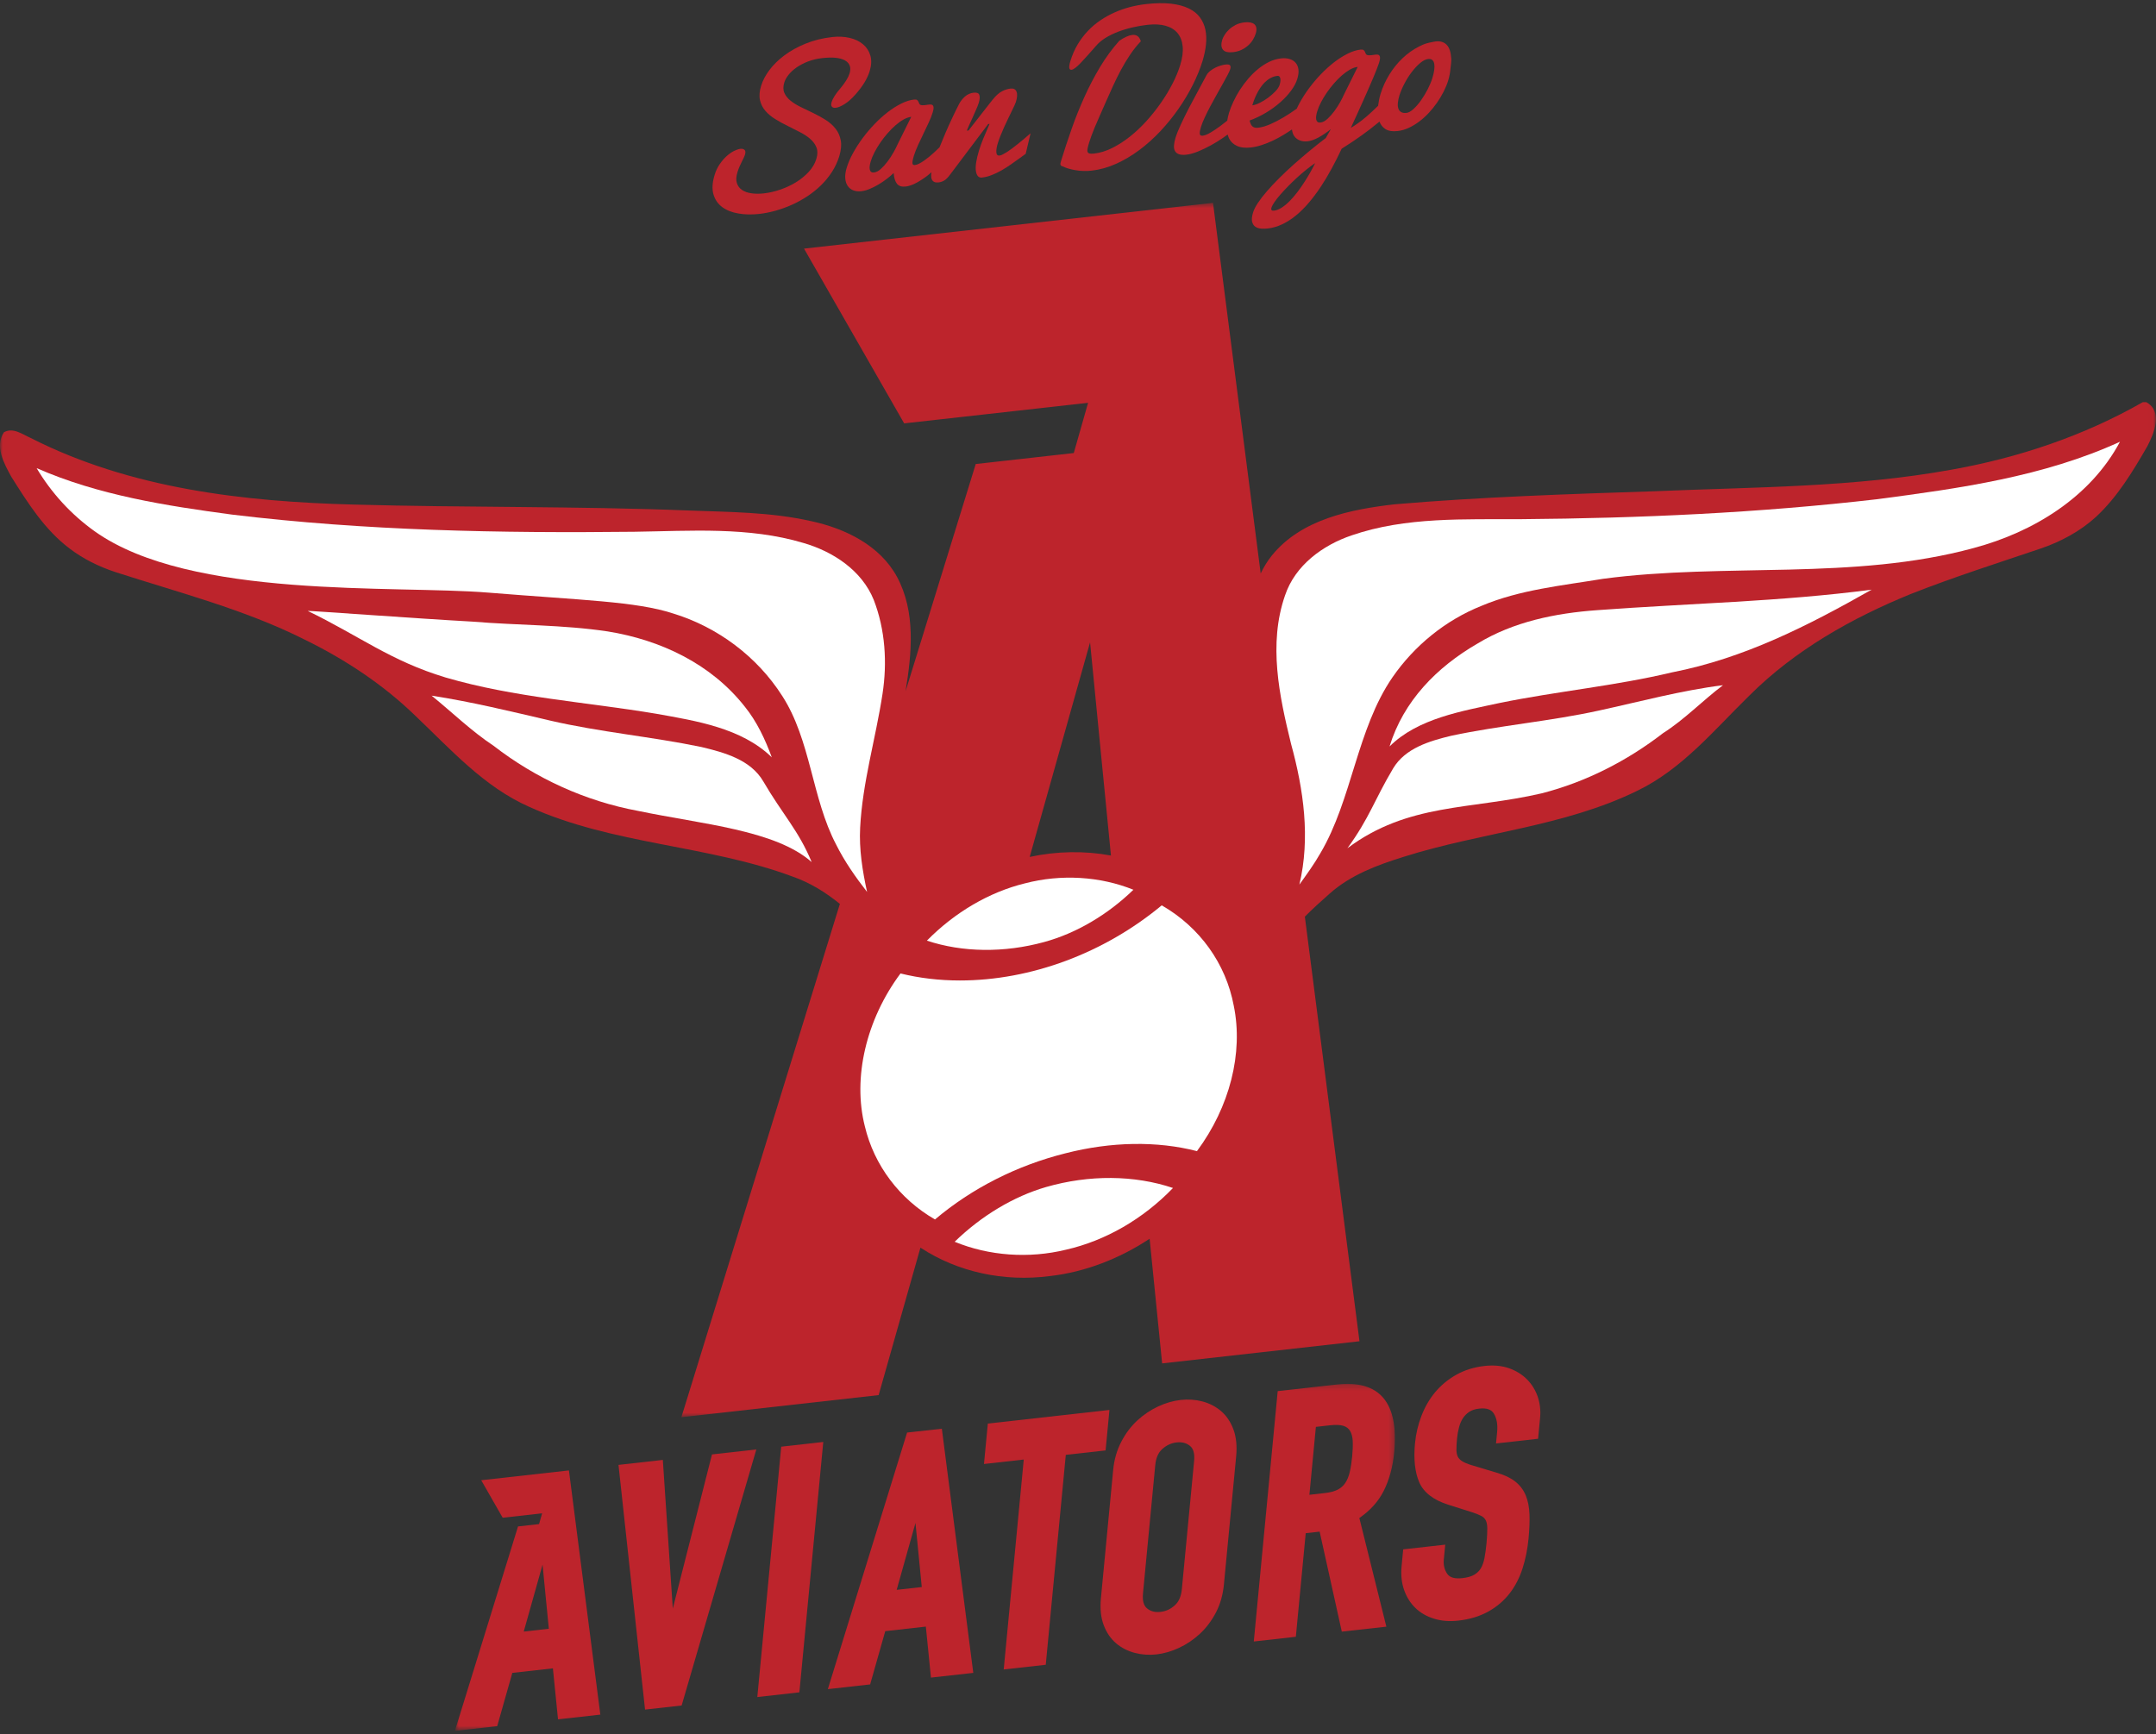 <?xml version="1.0" encoding="UTF-8" standalone="no"?>
<svg width="399px" height="321px" viewBox="0 0 399 321" version="1.1" xmlns="http://www.w3.org/2000/svg" xmlns:xlink="http://www.w3.org/1999/xlink">
    <rect x="0" y="0" width="399" height="321" fill="#333333" stroke="none"/>
    <!-- Generator: Sketch 41.2 (35397) - http://www.bohemiancoding.com/sketch -->
    <title>2016 Aviators logo</title>
    <desc>Created with Sketch.</desc>
    <defs>
        <polygon id="path-1" points="398.986 226.298 398.986 1.526 0 1.526 0 226.298 398.986 226.298"></polygon>
        <polygon id="path-3" points="0.773 64.341 174.733 64.341 174.733 0.227 0.773 0.227"></polygon>
    </defs>
    <g id="Page-1" stroke="none" stroke-width="1" fill="none" fill-rule="evenodd">
        <g id="2016-Aviators-logo">
            <g id="Group-3" transform="translate(0, 36.019)">
                <mask id="mask-2" fill="white">
                    <use xlink:href="#path-1"></use>
                </mask>
                <g id="Clip-2"></g>
                <path d="M201.733,82.876 L205.598,122.336 C200.745,121.435 195.611,121.509 190.561,122.593 L201.733,82.876 Z M397.215,38.423 L396.55,38.423 C385.617,44.669 373.53,48.717 361.156,50.916 C343.069,54.201 324.629,54.123 306.324,54.904 C290.241,55.437 274.136,55.955 258.093,57.325 C249.93,58.269 240.83,60.072 235.371,66.809 C234.533,67.852 233.86,68.969 233.31,70.131 L224.485,1.526 L148.798,9.998 L167.329,42.347 L201.335,38.544 L201.367,38.54 L198.717,47.835 L180.573,49.871 L167.587,91.932 C168.743,84.923 169.496,77.249 166.011,70.762 C162.834,64.9 156.394,61.797 150.119,60.442 C142.652,58.753 134.952,58.758 127.342,58.468 C106.751,57.651 86.131,57.951 65.532,57.376 C45.124,56.844 24.121,54.436 5.687,45.052 C4.148,44.379 2.457,43.043 0.734,43.987 C-1.02,46.591 0.755,49.78 2.068,52.186 C5.111,57.027 8.258,62.038 12.897,65.524 C15.42,67.446 18.294,68.853 21.289,69.848 C33.094,73.672 45.223,76.76 56.355,82.355 C63.864,86.028 70.933,90.692 76.938,96.535 C83.418,102.696 89.573,109.617 97.907,113.308 C113.38,120.328 130.876,120.343 146.707,126.241 C149.93,127.361 152.804,129.16 155.433,131.291 L126.1,226.298 L162.605,222.209 L170.345,194.906 C170.379,194.931 170.411,194.955 170.444,194.978 C177.217,199.407 185.776,201.304 194.355,200.167 C200.756,199.435 207.128,196.988 212.755,193.266 L215.071,216.339 L251.592,212.241 L241.482,133.647 C242.959,132.161 244.521,130.755 246.072,129.386 C249.96,125.913 254.921,124.082 259.826,122.557 C274.091,118.038 289.462,116.999 303.026,110.336 C311.336,106.324 317.268,99.048 323.744,92.73 C332.176,84.307 342.745,78.349 353.719,73.886 C361.556,70.8 369.575,68.243 377.545,65.551 C381.338,64.273 384.935,62.351 387.903,59.645 C391.879,55.955 394.709,51.236 397.401,46.578 C398.665,44.136 400.311,40.176 397.215,38.423 L397.215,38.423 Z" id="Fill-1" fill="#BD242C" mask="url(#mask-2)"></path>
            </g>
            <polyline id="Fill-4" fill="#BD242C" points="126.148 315.678 119.376 316.436 114.461 271.143 122.667 270.224 124.512 297.742 131.765 269.206 139.972 268.284 126.148 315.678"></polyline>
            <polyline id="Fill-5" fill="#BD242C" points="147.936 313.242 140.152 314.116 144.578 267.773 152.36 266.899 147.936 313.242"></polyline>
            <polyline id="Fill-6" fill="#BD242C" points="193.532 308.142 185.752 309.009 189.462 270.154 182.099 270.98 182.813 263.496 205.321 260.974 204.607 268.464 197.242 269.287 193.532 308.142"></polyline>
            <path d="M217.755,266.984 C216.755,267.1 215.886,267.5 215.098,268.207 C214.347,268.883 213.92,269.869 213.795,271.213 L211.528,294.933 C211.401,296.281 211.647,297.191 212.281,297.708 C212.946,298.256 213.757,298.464 214.756,298.353 C215.761,298.245 216.631,297.848 217.416,297.137 C218.169,296.461 218.59,295.479 218.72,294.129 L220.99,270.408 C221.113,269.065 220.868,268.155 220.233,267.632 C219.564,267.09 218.755,266.878 217.755,266.984 M214.009,306.224 C212.646,306.373 211.297,306.281 210,305.939 C208.701,305.602 207.541,305.005 206.552,304.169 C205.555,303.318 204.785,302.195 204.262,300.813 C203.731,299.435 203.558,297.75 203.744,295.803 L206.009,272.087 C206.191,270.184 206.692,268.432 207.5,266.883 C208.298,265.333 209.306,264.002 210.491,262.908 C211.661,261.833 212.965,260.959 214.36,260.313 C217.13,259.039 219.924,258.724 222.516,259.397 C223.814,259.74 224.974,260.339 225.966,261.179 C226.965,262.028 227.736,263.164 228.258,264.561 C228.779,265.958 228.952,267.638 228.772,269.539 L226.506,293.259 C226.32,295.208 225.816,296.965 225.012,298.493 C224.214,300.021 223.211,301.34 222.027,302.436 C220.849,303.518 219.551,304.389 218.155,305.029 C216.77,305.668 215.371,306.07 214.009,306.224" id="Fill-7" fill="#BD242C"></path>
            <path d="M269.864,299.972 C268.239,300.155 266.734,300.034 265.376,299.608 C264.021,299.192 262.866,298.525 261.945,297.63 C261.022,296.739 260.317,295.617 259.852,294.303 C259.39,292.984 259.23,291.5 259.386,289.892 L259.682,286.779 L267.464,285.909 L267.2,288.641 C267.101,289.67 267.31,290.54 267.829,291.304 C268.309,292 269.219,292.262 270.618,292.106 C271.575,292 272.328,291.784 272.855,291.465 C273.359,291.158 273.746,290.787 274.038,290.313 C274.345,289.799 274.574,289.162 274.718,288.417 C274.876,287.592 275.003,286.682 275.098,285.697 C275.204,284.554 275.255,283.606 275.244,282.891 C275.238,282.252 275.137,281.744 274.957,281.395 C274.775,281.054 274.516,280.796 274.159,280.607 C273.735,280.381 273.153,280.144 272.434,279.911 L268.066,278.529 C265.283,277.655 263.46,276.25 262.641,274.337 C261.848,272.483 261.589,270.064 261.867,267.151 C262.036,265.397 262.436,263.687 263.062,262.066 C263.699,260.415 264.555,258.931 265.619,257.664 C266.688,256.392 268.002,255.306 269.532,254.449 C271.06,253.592 272.811,253.048 274.737,252.832 C276.409,252.645 277.936,252.791 279.272,253.255 C280.597,253.729 281.723,254.425 282.622,255.344 C283.517,256.258 284.178,257.34 284.591,258.559 C285.003,259.782 285.143,261.084 285.016,262.438 L284.645,266.307 L276.864,267.177 L277.071,265.01 C277.196,263.687 277.001,262.567 276.482,261.685 C276.013,260.885 275.115,260.571 273.736,260.73 C272.997,260.808 272.383,261.012 271.905,261.327 C271.418,261.661 271.037,262.042 270.737,262.493 C270.43,262.976 270.19,263.536 270.027,264.144 C269.846,264.8 269.721,265.496 269.651,266.216 C269.572,267.077 269.532,267.803 269.537,268.366 C269.539,268.87 269.627,269.287 269.79,269.625 C269.953,269.947 270.218,270.227 270.584,270.457 C270.982,270.713 271.568,270.959 272.318,271.187 L276.997,272.597 C278.411,273.001 279.573,273.553 280.427,274.233 C281.299,274.927 281.953,275.79 282.368,276.806 C282.779,277.81 283.009,278.988 283.056,280.32 C283.101,281.606 283.041,283.101 282.883,284.764 C282.694,286.715 282.328,288.563 281.784,290.26 C281.227,292.009 280.425,293.573 279.397,294.906 C278.362,296.254 277.033,297.39 275.448,298.279 C273.875,299.164 272,299.735 269.864,299.972" id="Fill-8" fill="#BD242C"></path>
            <g id="Group-12" transform="translate(83.412, 255.924)">
                <mask id="mask-4" fill="white">
                    <use xlink:href="#path-3"></use>
                </mask>
                <g id="Clip-10"></g>
                <path d="M158.912,20.756 L161.822,20.428 C162.836,20.313 163.647,20.085 164.246,19.754 C164.811,19.439 165.242,19.039 165.572,18.536 C165.92,18.006 166.191,17.34 166.377,16.555 C166.573,15.733 166.722,14.755 166.83,13.647 C166.935,12.55 166.969,11.579 166.929,10.775 C166.889,10.034 166.722,9.409 166.44,8.931 C166.167,8.478 165.767,8.169 165.209,7.994 C164.618,7.809 163.776,7.769 162.709,7.892 L160.112,8.184 L158.912,20.756 Z M173.155,45.164 L164.908,46.083 L160.808,27.573 L158.231,27.865 L156.404,47.035 L148.62,47.909 L153.046,1.568 L163.987,0.343 C171.913,-0.548 175.482,3.682 174.603,12.904 C174.345,15.6 173.689,18.004 172.654,20.055 C171.683,21.985 170.169,23.668 168.155,25.052 L173.155,45.164 L173.155,45.164 Z" id="Fill-9" fill="#BD242C" mask="url(#mask-4)"></path>
                <path d="M13.513,46.074 L16.995,33.691 L18.157,45.551 L13.513,46.074 Z M21.877,16.245 L5.644,18.059 L9.617,25.001 L16.912,24.186 L16.919,24.182 L16.349,26.178 L12.457,26.614 L0.773,64.455 L8.603,63.579 L11.401,53.718 L18.91,52.878 L19.858,62.317 L27.689,61.443 L21.877,16.245 L21.877,16.245 Z" id="Fill-11" fill="#BD242C" mask="url(#mask-4)"></path>
            </g>
            <path d="M165.943,294.273 L170.586,293.754 L169.422,281.894 L165.943,294.273 Z M180.121,309.642 L172.288,310.516 L171.342,301.075 L163.829,301.92 L161.033,311.778 L153.204,312.652 L167.869,265.162 L174.305,264.449 L174.373,264.995 L180.121,309.642 L180.121,309.642 Z" id="Fill-13" fill="#BD242C"></path>
            <path d="M347.409,92.4 C362.656,90.394 378.222,88.226 392.332,81.767 C386.845,92.051 376.269,98.504 365.261,101.437 C343.016,107.505 319.31,104.114 296.65,107.137 C289.077,108.396 281.299,109.134 274.165,112.142 C267.52,114.798 261.763,119.488 257.704,125.359 C251.088,134.971 250.25,147.964 244.351,157.934 C243.202,159.96 241.826,161.846 240.47,163.731 C242.527,155.111 241.249,146.146 238.935,137.714 C236.743,128.798 234.696,119.181 237.812,110.216 C239.672,104.65 244.783,100.897 250.173,99.084 C260.229,95.63 271.031,96.169 281.517,96.097 C303.52,95.92 325.537,94.935 347.409,92.4" id="Fill-14" fill="#FFFFFF"></path>
            <path d="M163.321,128.444 C164.216,122.645 163.833,116.548 161.704,111.046 C159.496,105.568 154.165,102.078 148.664,100.493 C138.535,97.467 127.833,98.279 117.399,98.427 C92.554,98.703 67.64,98.243 42.952,95.251 C30.665,93.606 18.209,91.663 6.779,86.65 C9.507,91.236 13.172,95.244 17.534,98.349 C35.268,110.982 73.001,108.277 90.336,109.689 C107.668,111.103 117.765,111.312 124.586,113.556 C132.821,116.076 140.118,121.536 144.753,128.796 C150.07,137.022 150.218,147.7 154.734,156.317 C156.301,159.456 158.318,162.33 160.463,165.092 C159.615,161.189 158.971,157.206 159.183,153.196 C159.615,144.806 162.059,136.713 163.321,128.444" id="Fill-15" fill="#FFFFFF"></path>
            <path d="M56.944,113.077 C66.489,117.685 72.258,122.33 82.483,125.407 C95.173,129.113 108.438,129.926 121.418,132.108 C128.779,133.422 137.247,134.737 142.832,140.176 C141.596,136.84 140.078,133.568 137.826,130.785 C131.575,122.849 122.241,118.451 112.457,116.872 C104.146,115.627 95.79,115.757 87.424,115.058 C76.921,114.478 57.454,113.029 56.944,113.077" id="Fill-16" fill="#FFFFFF"></path>
            <path d="M295.541,112.942 C312.521,111.676 329.484,111.365 346.37,109.145 C334.635,115.795 322.838,121.837 309.412,124.457 C298.904,126.963 288.121,127.951 277.547,130.114 C270.591,131.625 262.389,132.95 257.156,138.169 C259.729,129.771 265.877,123.488 273.448,119.113 C280.093,115.071 287.871,113.496 295.541,112.942" id="Fill-17" fill="#FFFFFF"></path>
            <path d="M295.892,131.524 C303.522,129.864 311.1,127.803 318.868,126.828 C315.082,129.676 311.793,133.143 307.782,135.697 C301.126,140.838 293.484,144.747 285.325,146.84 C272.076,149.92 260.597,148.595 249.361,157.005 C253.46,151.361 254.269,148.21 257.826,142.218 C260.07,138.468 264.563,137.16 268.546,136.193 C277.589,134.265 286.847,133.509 295.892,131.524" id="Fill-18" fill="#FFFFFF"></path>
            <path d="M79.877,128.762 C87.27,129.901 94.55,131.68 101.835,133.382 C111.062,135.522 120.523,136.341 129.791,138.264 C134.042,139.28 138.914,140.599 141.268,144.646 C144.777,150.679 147.827,153.761 150.21,159.566 C143.5,153.623 129.955,152.573 118.042,150.085 C108.341,148.288 99.149,144.083 91.359,138.053 C87.238,135.325 83.699,131.864 79.877,128.762" id="Fill-19" fill="#FFFFFF"></path>
            <path d="M171.537,174.108 C178.125,176.3 185.839,176.394 193.24,174.364 C199.141,172.756 204.957,169.34 209.754,164.688 C203.581,162.195 196.349,161.759 189.67,163.507 C183.082,165.118 176.7,168.861 171.537,174.108" id="Fill-20" fill="#FFFFFF"></path>
            <path d="M166.652,180.182 C160.294,188.713 157.767,199.496 160.053,208.478 C161.773,215.704 166.485,221.947 173.033,225.718 C179.865,219.941 188.207,215.71 197.206,213.464 C205.627,211.306 214.138,211.164 221.515,213.069 C227.581,204.904 230.127,194.893 228.326,186.155 C226.864,178.345 222.023,171.611 214.995,167.575 C204.356,176.421 190.777,181.482 177.636,181.482 C173.826,181.482 170.135,181.045 166.652,180.182" id="Fill-21" fill="#FFFFFF"></path>
            <path d="M176.675,229.845 C183.014,232.459 190.409,232.997 197.282,231.312 C204.58,229.657 211.553,225.625 217.081,219.892 C209.936,217.484 201.568,217.416 193.594,219.714 C187.587,221.454 181.627,225.029 176.675,229.845" id="Fill-22" fill="#FFFFFF"></path>
            <path d="M156.631,14.84 C156.355,15.297 155.989,15.795 155.539,16.332 C155.054,16.891 154.688,17.38 154.432,17.801 C154.176,18.22 154,18.576 153.909,18.874 C153.788,19.276 153.799,19.562 153.949,19.738 C154.095,19.917 154.336,19.987 154.667,19.951 C155.105,19.9 155.655,19.672 156.305,19.263 C156.961,18.853 157.628,18.265 158.311,17.492 C159.012,16.696 159.575,15.947 160,15.236 C160.427,14.523 160.739,13.846 160.938,13.192 C161.274,12.099 161.321,11.126 161.073,10.284 C160.827,9.439 160.372,8.745 159.708,8.19 C159.05,7.634 158.226,7.24 157.236,7.012 C156.25,6.781 155.179,6.726 154.034,6.855 C152.226,7.058 150.582,7.464 149.096,8.072 C147.609,8.677 146.303,9.401 145.181,10.237 C144.057,11.073 143.13,11.987 142.394,12.961 C141.666,13.945 141.149,14.914 140.859,15.875 C140.54,16.897 140.474,17.795 140.65,18.552 C140.827,19.306 141.164,19.973 141.666,20.544 C142.169,21.117 142.779,21.627 143.509,22.066 C144.235,22.506 144.984,22.929 145.765,23.306 C146.538,23.697 147.297,24.082 148.044,24.459 C148.789,24.84 149.429,25.264 149.96,25.725 C150.493,26.193 150.878,26.722 151.105,27.312 C151.336,27.905 151.325,28.603 151.077,29.412 C150.806,30.294 150.33,31.098 149.649,31.831 C148.963,32.567 148.173,33.209 147.272,33.757 C146.364,34.311 145.393,34.76 144.362,35.107 C143.333,35.456 142.336,35.687 141.374,35.791 C140.559,35.886 139.795,35.884 139.094,35.782 C138.392,35.689 137.801,35.482 137.335,35.168 C136.864,34.859 136.544,34.432 136.372,33.886 C136.195,33.346 136.231,32.675 136.476,31.871 C136.588,31.513 136.713,31.173 136.849,30.857 C136.993,30.544 137.122,30.256 137.251,29.996 C137.38,29.729 137.501,29.492 137.609,29.266 C137.719,29.05 137.807,28.838 137.867,28.641 C137.992,28.224 137.972,27.924 137.797,27.75 C137.619,27.577 137.357,27.511 137.007,27.549 C136.662,27.591 136.264,27.727 135.81,27.955 C135.355,28.19 134.904,28.508 134.453,28.918 C134,29.329 133.579,29.82 133.183,30.4 C132.787,30.978 132.478,31.634 132.254,32.366 C131.818,33.78 131.748,34.982 132.034,35.968 C132.324,36.959 132.863,37.746 133.664,38.336 C134.463,38.927 135.462,39.314 136.654,39.518 C137.846,39.723 139.134,39.748 140.514,39.596 C141.494,39.484 142.497,39.285 143.52,39.003 C144.548,38.713 145.551,38.351 146.538,37.909 C147.526,37.469 148.482,36.94 149.405,36.332 C150.326,35.725 151.17,35.043 151.936,34.3 C152.703,33.551 153.378,32.728 153.962,31.826 C154.542,30.929 154.995,29.968 155.314,28.938 C155.655,27.809 155.754,26.83 155.598,26 C155.446,25.166 155.122,24.44 154.637,23.824 C154.15,23.206 153.545,22.669 152.827,22.212 C152.11,21.757 151.363,21.344 150.578,20.963 C149.797,20.58 149.031,20.21 148.282,19.854 C147.536,19.5 146.889,19.101 146.347,18.673 C145.801,18.243 145.409,17.757 145.166,17.209 C144.921,16.662 144.916,16.019 145.149,15.259 C145.285,14.815 145.539,14.349 145.92,13.869 C146.296,13.38 146.787,12.929 147.391,12.502 C147.994,12.078 148.7,11.708 149.503,11.39 C150.311,11.073 151.209,10.861 152.199,10.751 C153.098,10.652 153.894,10.631 154.597,10.694 C155.302,10.764 155.879,10.912 156.318,11.149 C156.76,11.382 157.071,11.708 157.236,12.112 C157.407,12.518 157.401,13.009 157.225,13.592 C157.107,13.972 156.91,14.385 156.631,14.84" id="Fill-23" fill="#BD242C"></path>
            <g id="Group-27" transform="translate(155.45, 0)" fill="#BD242C">
                <path d="M10.635,26.775 C10.478,27.143 10.241,27.611 9.922,28.174 C9.609,28.741 9.251,29.295 8.849,29.835 C8.449,30.375 8.027,30.847 7.589,31.249 C7.145,31.655 6.717,31.873 6.309,31.92 C6.055,31.949 5.865,31.909 5.742,31.795 C5.615,31.685 5.536,31.524 5.503,31.323 C5.465,31.124 5.469,30.891 5.515,30.631 C5.56,30.368 5.625,30.089 5.712,29.807 C5.865,29.302 6.095,28.756 6.396,28.174 C6.7,27.591 7.054,27.001 7.458,26.409 C7.86,25.82 8.3,25.247 8.779,24.705 C9.259,24.148 9.748,23.659 10.252,23.213 C10.753,22.773 11.257,22.408 11.755,22.127 C12.258,21.845 12.737,21.678 13.187,21.625 L10.635,26.775 Z M31.901,27.439 C31.575,27.683 31.264,27.901 30.967,28.1 C30.669,28.286 30.394,28.445 30.148,28.574 C29.903,28.703 29.697,28.775 29.53,28.792 C29.166,28.834 28.971,28.633 28.94,28.201 C28.906,27.763 29.001,27.189 29.217,26.48 C29.348,26.057 29.515,25.594 29.718,25.088 C29.92,24.578 30.138,24.063 30.375,23.541 C30.609,23.016 30.851,22.506 31.094,22.004 C31.338,21.505 31.56,21.039 31.763,20.62 C31.968,20.205 32.138,19.841 32.282,19.539 C32.425,19.236 32.512,19.026 32.55,18.895 C32.809,18.053 32.849,17.409 32.671,16.967 C32.495,16.521 32.129,16.336 31.575,16.392 C31.027,16.457 30.491,16.626 29.966,16.906 C29.445,17.183 28.912,17.649 28.372,18.307 C28.248,18.449 28.074,18.677 27.829,18.982 C27.589,19.282 27.316,19.63 27.014,20.021 C26.715,20.413 26.392,20.821 26.053,21.251 C25.716,21.683 25.397,22.089 25.098,22.476 C24.796,22.863 24.531,23.206 24.303,23.498 C24.072,23.795 23.907,24.009 23.805,24.146 L23.475,24.182 C23.498,24.1 23.56,23.943 23.666,23.704 C23.769,23.465 23.894,23.185 24.042,22.868 C24.19,22.548 24.345,22.203 24.516,21.824 C24.682,21.443 24.844,21.079 25.003,20.726 C25.158,20.373 25.3,20.051 25.422,19.752 C25.543,19.46 25.63,19.227 25.683,19.05 C25.873,18.425 25.913,17.936 25.795,17.587 C25.683,17.234 25.325,17.092 24.732,17.158 C24.136,17.225 23.609,17.456 23.153,17.85 C22.698,18.243 22.328,18.709 22.045,19.245 C21.685,19.939 21.278,20.764 20.823,21.727 C20.362,22.7 19.913,23.697 19.467,24.737 C19.101,25.591 18.76,26.425 18.432,27.255 C18.123,27.56 17.812,27.86 17.513,28.138 C17.202,28.427 16.88,28.709 16.548,28.984 C16.21,29.255 15.884,29.503 15.568,29.729 C15.249,29.949 14.946,30.138 14.654,30.284 C14.362,30.436 14.1,30.523 13.867,30.546 C13.562,30.58 13.409,30.451 13.407,30.159 C13.405,29.869 13.486,29.456 13.649,28.919 C13.845,28.29 14.1,27.619 14.428,26.902 C14.755,26.19 15.09,25.473 15.439,24.758 C15.786,24.042 16.116,23.338 16.434,22.662 C16.747,21.985 16.99,21.369 17.158,20.817 C17.264,20.463 17.321,20.184 17.323,19.987 C17.327,19.791 17.289,19.642 17.215,19.539 C17.136,19.435 17.031,19.376 16.904,19.355 C16.766,19.34 16.62,19.342 16.457,19.361 C16.334,19.373 16.21,19.391 16.08,19.407 C15.951,19.427 15.826,19.446 15.706,19.46 C15.56,19.473 15.422,19.481 15.291,19.481 C15.156,19.481 15.035,19.46 14.919,19.42 C14.806,19.373 14.724,19.297 14.673,19.181 C14.624,19.065 14.573,18.944 14.519,18.825 C14.466,18.705 14.383,18.599 14.271,18.512 C14.159,18.428 13.975,18.398 13.719,18.425 C12.959,18.512 12.163,18.76 11.329,19.181 C10.489,19.598 9.651,20.131 8.813,20.775 C7.981,21.42 7.166,22.157 6.375,22.984 C5.585,23.809 4.853,24.679 4.18,25.585 C3.507,26.493 2.919,27.416 2.409,28.345 C1.901,29.266 1.518,30.161 1.255,31.018 C1.02,31.771 0.931,32.432 0.978,33.007 C1.024,33.581 1.177,34.055 1.439,34.428 C1.695,34.8 2.042,35.073 2.474,35.236 C2.906,35.403 3.39,35.456 3.917,35.397 C4.413,35.342 4.936,35.204 5.484,34.978 C6.036,34.749 6.576,34.474 7.118,34.155 C7.659,33.837 8.173,33.488 8.656,33.113 C9.143,32.743 9.57,32.377 9.936,32.028 C10.002,32.916 10.205,33.572 10.542,34.004 C10.878,34.436 11.412,34.609 12.14,34.527 C12.745,34.463 13.397,34.237 14.1,33.862 C14.802,33.488 15.484,33.046 16.148,32.54 C16.427,32.332 16.665,32.1 16.929,31.882 C16.868,32.241 16.853,32.569 16.895,32.847 C16.94,33.166 17.069,33.412 17.283,33.579 C17.498,33.752 17.829,33.809 18.284,33.757 C18.648,33.718 18.991,33.594 19.319,33.395 C19.647,33.191 19.994,32.845 20.356,32.349 L27.426,22.961 L27.685,22.933 C27.274,23.86 26.902,24.724 26.573,25.53 C26.241,26.334 25.968,27.077 25.757,27.763 C25.225,29.507 25.022,30.813 25.158,31.672 C25.291,32.533 25.664,32.931 26.269,32.864 C26.878,32.796 27.481,32.646 28.087,32.402 C28.696,32.165 29.293,31.879 29.884,31.545 C30.476,31.204 31.065,30.834 31.64,30.427 C32.218,30.021 32.787,29.617 33.348,29.213 L34.372,28.47 L35.272,24.667 C34.421,25.41 33.627,26.083 32.876,26.684 C32.554,26.94 32.229,27.189 31.901,27.439 L31.901,27.439 Z" id="Fill-24"></path>
                <path d="M65.291,15.723 C66.051,14.209 66.654,12.73 67.096,11.293 C67.418,10.241 67.628,9.228 67.733,8.243 C67.837,7.264 67.803,6.349 67.625,5.501 C67.45,4.656 67.111,3.896 66.618,3.221 C66.121,2.544 65.433,1.989 64.546,1.56 C63.664,1.132 62.567,0.836 61.261,0.681 C59.955,0.533 58.406,0.557 56.609,0.758 C55.64,0.868 54.669,1.05 53.697,1.299 C52.722,1.551 51.776,1.882 50.859,2.288 C49.941,2.692 49.065,3.177 48.227,3.738 C47.388,4.3 46.612,4.957 45.898,5.704 C45.187,6.449 44.554,7.283 43.998,8.203 C43.441,9.126 42.997,10.15 42.652,11.268 C42.298,12.419 42.362,12.971 42.851,12.918 C43.204,12.874 43.744,12.478 44.48,11.719 C45.213,10.954 46.176,9.884 47.378,8.502 C47.835,7.96 48.415,7.467 49.118,7.027 C49.818,6.591 50.599,6.214 51.452,5.882 C52.301,5.558 53.196,5.287 54.146,5.069 C55.084,4.853 56.021,4.694 56.948,4.591 C58.218,4.449 59.319,4.508 60.265,4.772 C61.202,5.041 61.937,5.486 62.474,6.131 C63.007,6.773 63.323,7.589 63.42,8.59 C63.52,9.585 63.367,10.747 62.957,12.072 C62.631,13.143 62.159,14.273 61.553,15.462 C60.944,16.652 60.235,17.827 59.42,18.999 C58.61,20.171 57.712,21.293 56.743,22.377 C55.763,23.456 54.741,24.423 53.672,25.272 C52.603,26.129 51.501,26.836 50.368,27.397 C49.24,27.958 48.121,28.303 47.02,28.425 C46.656,28.464 46.379,28.459 46.182,28.413 C45.991,28.362 45.871,28.258 45.82,28.095 C45.765,27.937 45.771,27.719 45.831,27.437 C45.888,27.153 45.985,26.796 46.116,26.375 C46.241,25.977 46.375,25.564 46.535,25.137 C46.694,24.713 46.887,24.216 47.117,23.647 C47.35,23.086 47.634,22.423 47.972,21.664 C48.301,20.902 48.705,19.987 49.183,18.919 C49.609,17.958 50.047,16.973 50.508,15.96 C50.967,14.955 51.456,13.955 51.981,12.976 C52.504,11.998 53.069,11.058 53.68,10.146 C54.288,9.245 54.95,8.406 55.678,7.644 C55.42,6.768 54.893,6.379 54.091,6.466 C53.452,6.538 52.654,6.899 51.702,7.541 C50.389,9.003 49.204,10.62 48.133,12.398 C47.067,14.18 46.099,16.03 45.232,17.958 C44.362,19.888 43.572,21.846 42.874,23.846 C42.173,25.839 41.528,27.79 40.948,29.683 C40.887,29.875 40.845,30.034 40.815,30.161 C40.789,30.284 40.789,30.387 40.806,30.47 C40.821,30.554 40.863,30.616 40.923,30.669 C40.988,30.726 41.086,30.764 41.213,30.796 C41.501,30.935 41.841,31.071 42.243,31.194 C42.639,31.312 43.075,31.412 43.541,31.494 C44.004,31.575 44.491,31.625 45.01,31.644 C45.526,31.663 46.044,31.644 46.561,31.585 C48.091,31.412 49.6,30.993 51.084,30.324 C52.569,29.659 53.996,28.813 55.378,27.788 C56.758,26.764 58.057,25.594 59.285,24.292 C60.508,22.984 61.627,21.608 62.637,20.161 C63.642,18.713 64.529,17.234 65.291,15.723" id="Fill-26"></path>
            </g>
            <path d="M228.239,9.649 C228.8,9.585 229.31,9.439 229.765,9.223 C230.222,8.999 230.631,8.73 230.984,8.413 C231.335,8.102 231.628,7.755 231.86,7.374 C232.093,6.995 232.269,6.612 232.389,6.226 C232.518,5.799 232.555,5.443 232.502,5.151 C232.447,4.859 232.32,4.635 232.125,4.474 C231.932,4.315 231.676,4.214 231.363,4.154 C231.048,4.102 230.7,4.097 230.315,4.138 C229.695,4.214 229.151,4.37 228.675,4.61 C228.197,4.863 227.793,5.141 227.458,5.462 C227.118,5.778 226.842,6.11 226.631,6.453 C226.419,6.796 226.275,7.101 226.193,7.363 C225.955,8.152 225.989,8.756 226.309,9.177 C226.624,9.6 227.27,9.757 228.239,9.649" id="Fill-28" fill="#BD242C"></path>
            <path d="M265.422,12.973 C265.361,13.414 265.249,13.896 265.09,14.421 C264.885,15.086 264.593,15.788 264.214,16.533 C263.827,17.272 263.414,17.96 262.967,18.59 C262.521,19.221 262.057,19.75 261.583,20.18 C261.107,20.618 260.682,20.851 260.309,20.893 C259.882,20.94 259.537,20.891 259.289,20.737 C259.039,20.584 258.864,20.362 258.777,20.066 C258.679,19.776 258.658,19.42 258.703,19.005 C258.741,18.593 258.834,18.152 258.98,17.67 C259.196,16.974 259.509,16.237 259.915,15.469 C260.32,14.692 260.773,13.977 261.274,13.319 C261.778,12.667 262.29,12.112 262.823,11.666 C263.352,11.221 263.841,10.971 264.294,10.923 C264.637,10.885 264.899,10.948 265.081,11.118 C265.263,11.28 265.382,11.522 265.433,11.839 C265.488,12.154 265.484,12.527 265.422,12.973 M248,18.933 C247.682,19.498 247.323,20.051 246.927,20.588 C246.523,21.132 246.102,21.602 245.663,22.006 C245.221,22.409 244.792,22.633 244.385,22.675 C244.133,22.705 243.941,22.664 243.816,22.554 C243.691,22.44 243.611,22.279 243.575,22.078 C243.543,21.879 243.549,21.649 243.591,21.384 C243.634,21.118 243.699,20.842 243.788,20.563 C243.941,20.057 244.171,19.513 244.472,18.927 C244.773,18.343 245.128,17.757 245.532,17.166 C245.934,16.576 246.375,16.002 246.857,15.454 C247.331,14.902 247.822,14.409 248.326,13.966 C248.83,13.526 249.333,13.162 249.831,12.878 C250.332,12.597 250.811,12.43 251.263,12.383 L248.707,17.528 C248.554,17.898 248.315,18.366 248,18.933 M242.548,31.797 C242.212,32.398 241.843,33.014 241.429,33.651 C241.027,34.284 240.59,34.908 240.123,35.526 C239.659,36.138 239.183,36.692 238.698,37.189 C238.209,37.685 237.714,38.097 237.217,38.423 C236.718,38.747 236.235,38.935 235.773,38.99 C235.331,39.037 235.175,38.851 235.302,38.427 C235.386,38.167 235.572,37.824 235.856,37.41 C236.148,36.986 236.502,36.529 236.935,36.038 C237.361,35.547 237.841,35.024 238.375,34.482 C238.912,33.934 239.464,33.399 240.032,32.88 C240.605,32.358 241.173,31.864 241.746,31.407 C242.318,30.946 242.863,30.54 243.384,30.197 C243.158,30.664 242.882,31.198 242.548,31.797 M232.063,18.582 C232.193,18.229 232.355,17.854 232.542,17.469 C232.728,17.086 232.948,16.698 233.2,16.311 C233.452,15.926 233.735,15.575 234.053,15.259 C234.364,14.946 234.717,14.675 235.113,14.455 C235.503,14.233 235.936,14.095 236.411,14.042 C236.677,14.013 236.849,14.157 236.927,14.464 C237.012,14.773 236.971,15.189 236.815,15.702 C236.701,16.064 236.449,16.461 236.053,16.88 C235.657,17.297 235.206,17.697 234.705,18.072 C234.203,18.447 233.683,18.766 233.147,19.031 C232.616,19.297 232.15,19.448 231.754,19.496 C231.829,19.242 231.936,18.935 232.063,18.582 M268.544,10.569 C268.372,8.089 267.024,7.386 265.325,7.731 C264.102,7.975 263.748,8.034 262.627,8.603 C261.503,9.175 260.474,9.901 259.556,10.785 C258.631,11.664 257.818,12.667 257.12,13.801 C256.423,14.936 255.881,16.127 255.494,17.376 C255.264,18.135 255.124,18.866 255.037,19.585 C254.245,20.362 253.537,21.014 252.927,21.541 C252.305,22.074 251.755,22.502 251.285,22.828 C250.811,23.16 250.377,23.443 249.989,23.672 C250.832,21.846 251.619,20.131 252.33,18.529 C252.631,17.854 252.938,17.17 253.245,16.464 C253.547,15.765 253.839,15.1 254.1,14.482 C254.366,13.854 254.599,13.287 254.796,12.783 C254.995,12.273 255.139,11.873 255.236,11.57 C255.338,11.219 255.397,10.942 255.397,10.743 C255.401,10.546 255.363,10.394 255.287,10.294 C255.215,10.19 255.109,10.131 254.976,10.112 C254.842,10.095 254.696,10.099 254.527,10.116 C254.409,10.129 254.284,10.144 254.154,10.165 C254.025,10.18 253.901,10.201 253.778,10.214 C253.638,10.229 253.5,10.235 253.365,10.235 C253.234,10.233 253.111,10.214 252.995,10.173 C252.882,10.131 252.802,10.045 252.749,9.937 C252.698,9.818 252.646,9.699 252.593,9.577 C252.54,9.454 252.459,9.355 252.347,9.268 C252.235,9.181 252.053,9.151 251.797,9.181 C251.037,9.264 250.237,9.515 249.403,9.937 C248.563,10.355 247.727,10.887 246.893,11.528 C246.057,12.178 245.244,12.914 244.451,13.738 C243.659,14.563 242.927,15.433 242.252,16.341 C241.581,17.247 240.993,18.169 240.487,19.098 C240.298,19.439 240.144,19.774 239.989,20.106 C239.964,20.127 239.943,20.14 239.918,20.159 C239.149,20.713 238.358,21.236 237.536,21.723 C236.717,22.212 235.898,22.635 235.082,22.991 C234.26,23.348 233.524,23.562 232.861,23.634 C232.654,23.661 232.463,23.661 232.298,23.632 C232.129,23.608 231.977,23.545 231.85,23.45 C231.719,23.357 231.604,23.215 231.505,23.026 C231.407,22.838 231.327,22.599 231.253,22.311 C232.3,21.926 233.306,21.445 234.279,20.864 C235.249,20.284 236.135,19.644 236.921,18.946 C237.706,18.256 238.375,17.536 238.931,16.787 C239.482,16.042 239.867,15.314 240.085,14.607 C240.284,13.956 240.356,13.382 240.298,12.878 C240.239,12.379 240.07,11.968 239.791,11.64 C239.515,11.31 239.145,11.073 238.677,10.931 C238.21,10.779 237.664,10.743 237.05,10.811 C236.29,10.899 235.556,11.118 234.845,11.464 C234.136,11.816 233.46,12.254 232.815,12.785 C232.167,13.314 231.558,13.911 230.995,14.576 C230.427,15.24 229.913,15.93 229.456,16.641 C229.001,17.35 228.599,18.074 228.264,18.802 C227.92,19.53 227.653,20.212 227.458,20.851 C227.299,21.365 227.192,21.858 227.117,22.337 C226.684,22.675 226.252,23.014 225.814,23.344 C225.194,23.801 224.597,24.205 224.023,24.54 C223.45,24.88 222.967,25.073 222.571,25.117 C222.231,25.155 222.049,25.031 222.03,24.741 C222.013,24.451 222.085,24.047 222.243,23.536 C222.402,23.01 222.639,22.415 222.954,21.746 C223.263,21.077 223.608,20.385 223.985,19.676 C224.362,18.967 224.749,18.258 225.151,17.543 C225.549,16.834 225.92,16.165 226.271,15.551 C226.62,14.931 226.919,14.379 227.177,13.894 C227.429,13.407 227.604,13.041 227.676,12.789 C227.769,12.491 227.759,12.264 227.647,12.104 C227.536,11.945 227.249,11.894 226.787,11.945 C226.533,11.972 226.241,12.038 225.905,12.136 C225.568,12.233 225.238,12.362 224.906,12.527 C224.573,12.692 224.26,12.893 223.964,13.13 C223.664,13.367 223.433,13.636 223.268,13.941 C222.802,14.823 222.292,15.786 221.718,16.828 C221.145,17.875 220.591,18.919 220.044,19.968 C219.498,21.016 219.001,22.027 218.552,22.997 C218.099,23.966 217.761,24.811 217.536,25.534 C217.382,26.047 217.289,26.508 217.264,26.927 C217.232,27.346 217.299,27.685 217.452,27.958 C217.602,28.227 217.846,28.425 218.188,28.546 C218.531,28.665 218.984,28.696 219.56,28.629 C220.195,28.561 220.914,28.362 221.695,28.044 C222.48,27.727 223.27,27.346 224.063,26.912 C224.855,26.476 225.617,26.011 226.337,25.515 C226.646,25.302 226.929,25.101 227.2,24.9 C227.276,25.17 227.354,25.435 227.477,25.67 C227.795,26.265 228.282,26.718 228.942,27.018 C229.6,27.319 230.445,27.414 231.482,27.297 C232.146,27.223 232.823,27.071 233.515,26.844 C234.209,26.616 234.891,26.345 235.577,26.021 C236.254,25.699 236.918,25.338 237.564,24.946 C238.102,24.622 238.601,24.292 239.092,23.964 C239.156,24.444 239.285,24.859 239.511,25.183 C239.769,25.556 240.114,25.824 240.552,25.991 C240.982,26.157 241.462,26.212 241.991,26.152 C242.599,26.085 243.272,25.846 244.025,25.439 C244.772,25.027 245.53,24.516 246.292,23.903 L245.361,25.545 C244.353,26.309 243.355,27.105 242.349,27.934 C241.346,28.762 240.37,29.598 239.424,30.444 C238.474,31.287 237.583,32.127 236.739,32.969 C235.898,33.805 235.145,34.605 234.487,35.373 C233.827,36.131 233.27,36.851 232.819,37.522 C232.368,38.195 232.063,38.792 231.905,39.306 C231.68,40.045 231.617,40.627 231.723,41.046 C231.829,41.464 232.032,41.774 232.328,41.972 C232.622,42.169 232.976,42.284 233.386,42.317 C233.799,42.343 234.191,42.339 234.565,42.298 C235.513,42.191 236.43,41.926 237.319,41.501 C238.203,41.077 239.058,40.531 239.873,39.852 C240.696,39.177 241.486,38.387 242.248,37.484 C243.009,36.586 243.738,35.609 244.438,34.554 C245.139,33.501 245.812,32.375 246.451,31.189 C247.098,29.994 247.71,28.777 248.294,27.53 C249.585,26.722 250.811,25.905 251.973,25.071 C252.464,24.713 252.969,24.347 253.49,23.949 C254.008,23.553 254.519,23.149 255.01,22.737 C255.105,22.658 255.187,22.58 255.282,22.499 C255.513,23.073 255.864,23.547 256.368,23.875 C256.923,24.239 257.691,24.364 258.658,24.252 C259.329,24.178 259.996,23.989 260.669,23.683 C261.335,23.376 261.985,22.99 262.612,22.523 C263.24,22.053 263.839,21.52 264.4,20.918 C264.963,20.311 265.477,19.676 265.943,19.01 C266.409,18.336 266.817,17.649 267.173,16.954 C267.528,16.248 267.807,15.564 268.013,14.891 C268.216,14.214 268.358,13.518 268.421,12.802 C268.485,12.08 268.662,11.194 268.544,10.569" id="Fill-29" fill="#BD242C"></path>
        </g>
    </g>
</svg>
